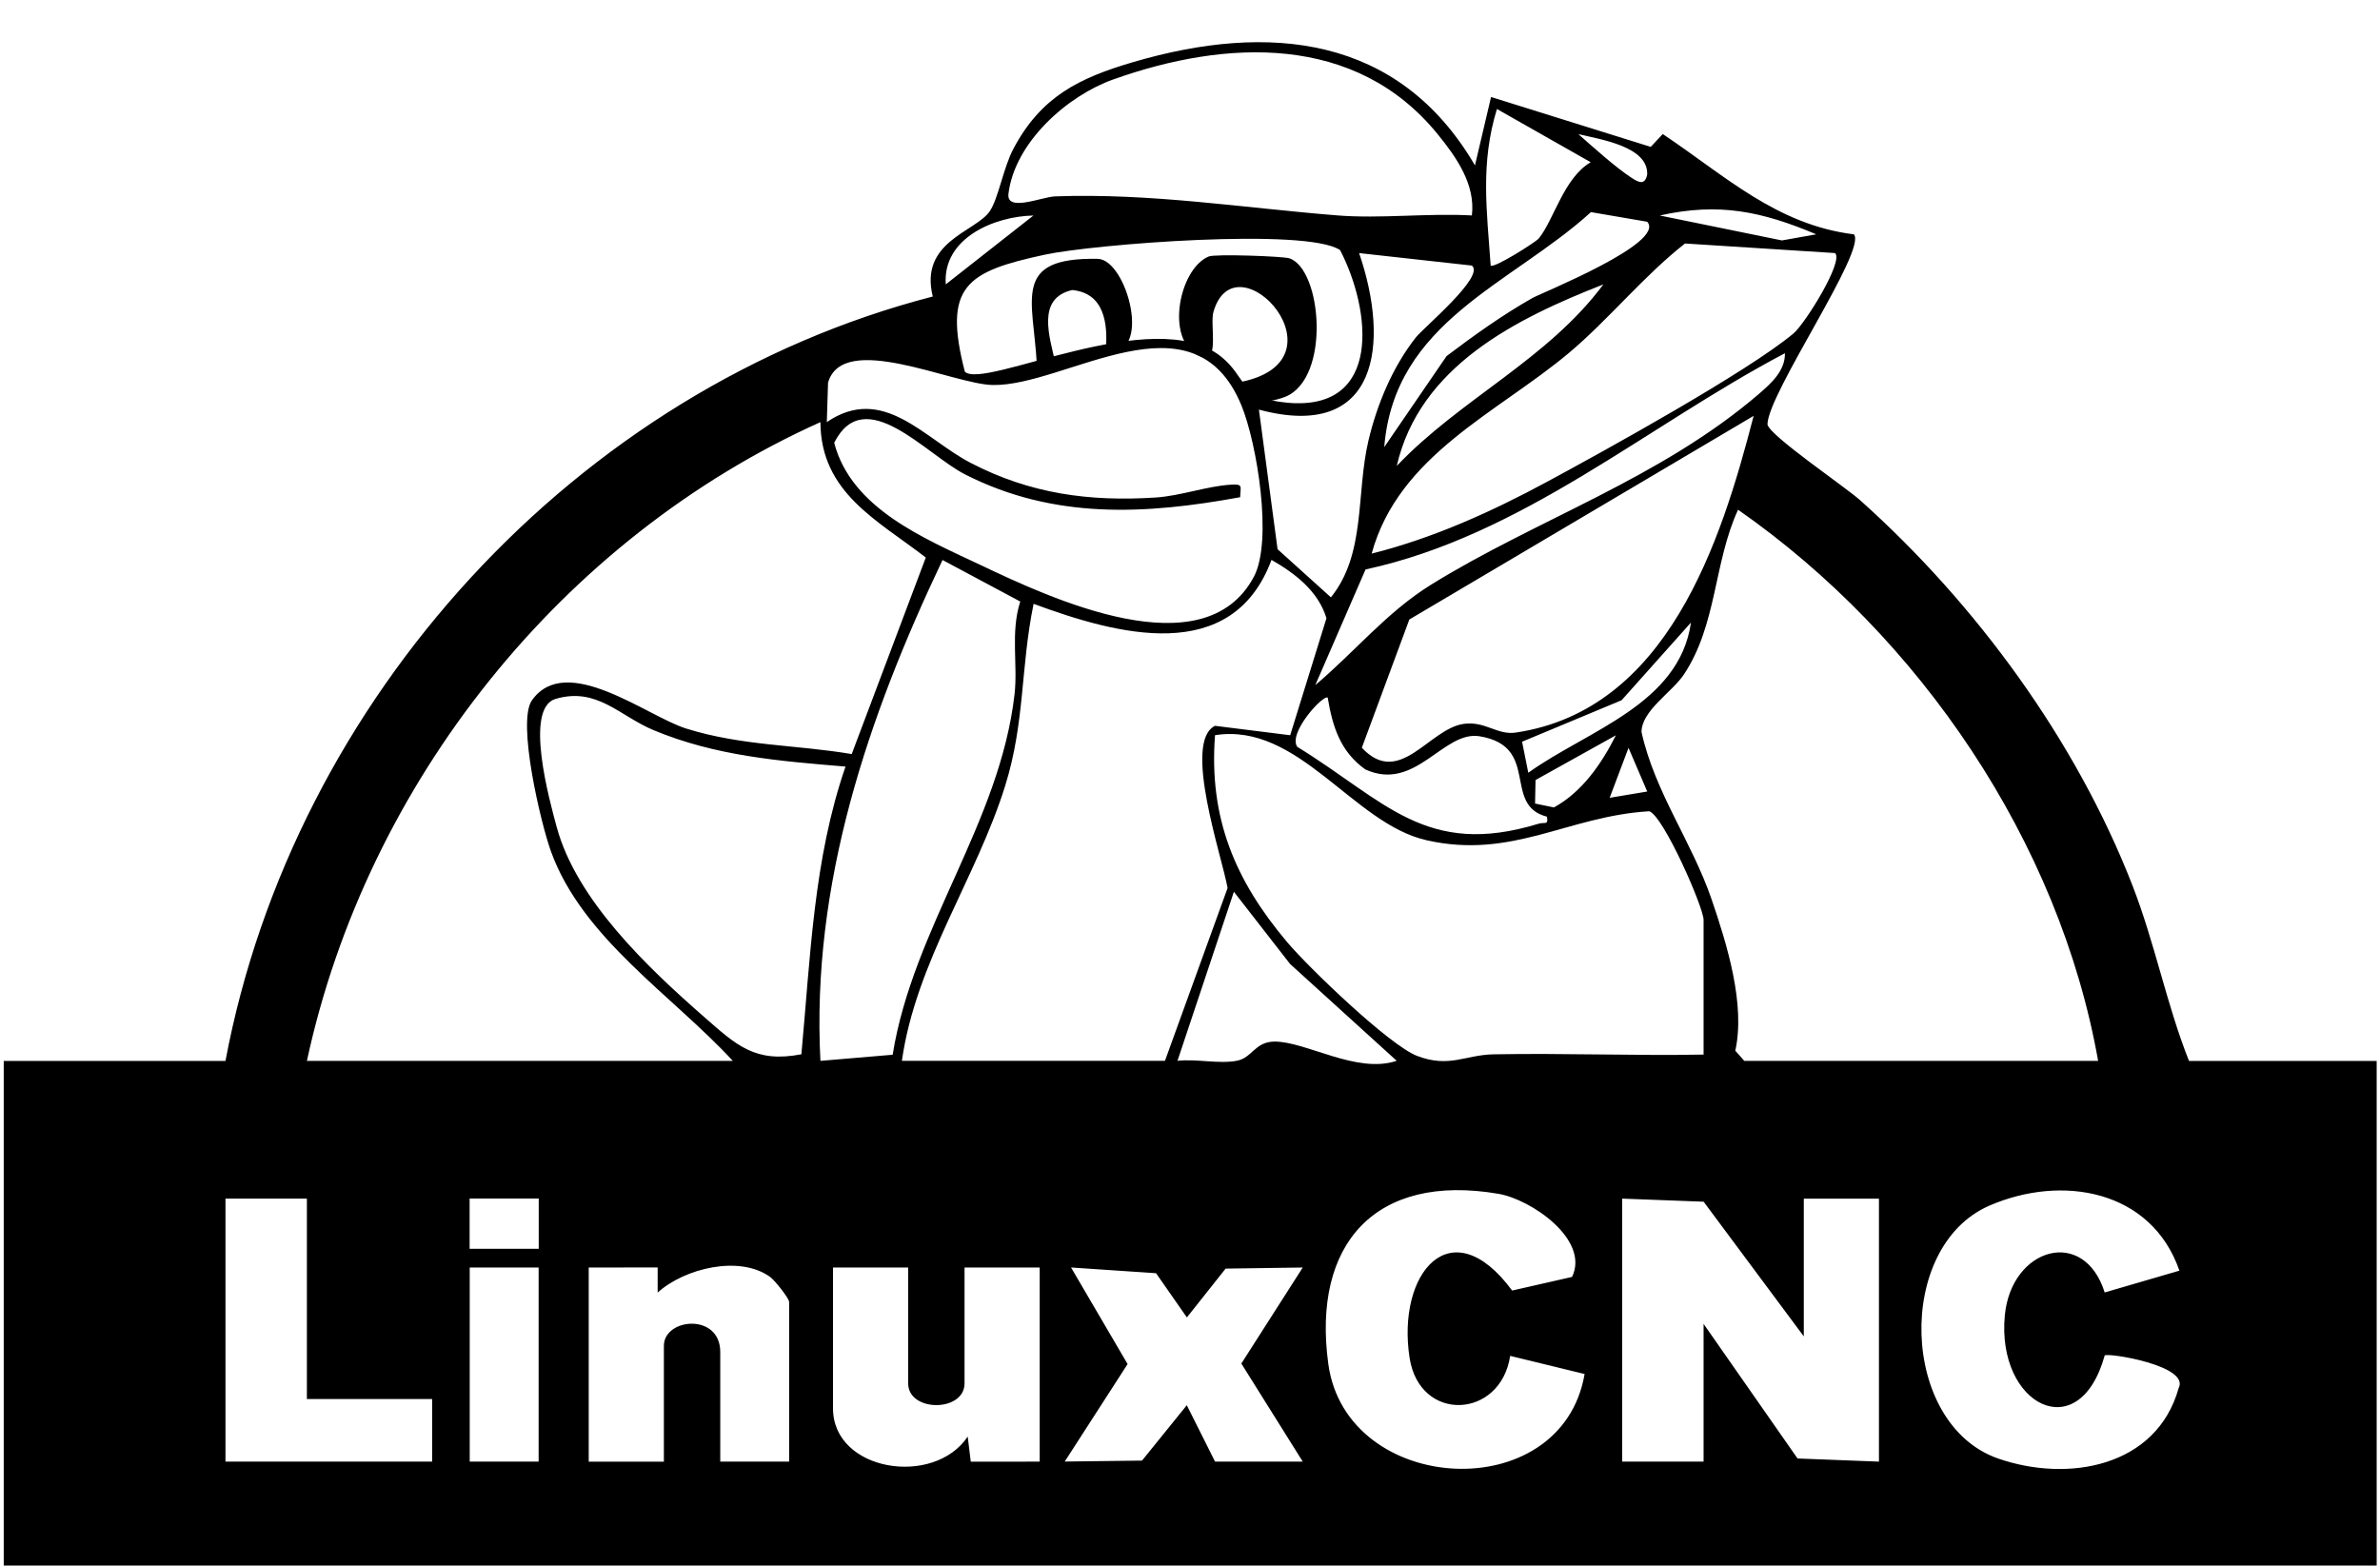 <?xml version="1.0" encoding="UTF-8"?>
<svg id="Layer_1" xmlns="http://www.w3.org/2000/svg" version="1.1" xmlns:xlink="http://www.w3.org/1999/xlink" viewBox="0 0 90.979 59.847">
  <!-- Generator: Adobe Illustrator 29.3.1, SVG Export Plug-In . SVG Version: 2.1.0 Build 151)  -->
  <defs>
    <clipPath id="clippath">
      <rect x=".143" width="90.766" height="59.872" fill="none"/>
    </clipPath>
    <clipPath id="clippath-1">
      <rect x=".143" width="90.709" height="60.678" fill="none"/>
    </clipPath>
  </defs>
  <g clip-path="url(#clippath)">
    <g clip-path="url(#clippath-1)">
      <path d="M83.677,40.554c-.849-2.131-1.305-4.506-2.158-6.699-2.163-5.562-5.98-10.766-10.408-14.729-.579-.519-3.465-2.469-3.547-2.901.01-1.182,3.821-6.684,3.304-7.267-2.96-.363-4.958-2.268-7.307-3.834l-.458.491-6.105-1.907-.615,2.614c-2.912-4.981-7.889-5.465-13.052-3.952-2.083.61-3.53,1.32-4.589,3.311-.386.726-.574,1.894-.903,2.388-.529.795-2.708,1.15-2.182,3.266-13.631,3.521-24.435,15.385-27.038,29.221H0v19.869l31.014-.009c2.061.378,4.057.999,6.195.707.782-.107,1.378-.609,2.169-.704,2.647-.317,5.512.176,8.137.256,1.801.055,3.75.066,5.532-.173.255.523.545.944.858,1.294.096-.074.192-.151.288-.228-.226-.299-.416-.674-.563-1.143h9.577l-4.537,2.047c-1.819.252-3.493.399-4.477-.904-.096.077-.192.153-.288.228,2.397,2.681,6.316.639,9.31-.765.299-.14.779-.606.831-.606h26.935v-19.869h-7.302ZM80.205,40.554h-13.527l-.344-.388c.392-1.769-.313-4.057-.905-5.785-.756-2.21-2.169-4.087-2.68-6.4.008-.82,1.161-1.513,1.614-2.189,1.274-1.903,1.143-4.28,2.077-6.307,6.948,4.845,12.28,12.694,13.764,21.069ZM62.252,28.586l.716,1.672-1.436.24.721-1.911ZM59.401,30.866l-.721-.149.018-.899,3.072-1.71c-.548,1.086-1.281,2.16-2.369,2.758ZM58.421,29.541l-.237-1.187,3.804-1.586,2.652-2.97c-.451,3.138-3.964,4.122-6.22,5.743ZM57.947,28.004c-.711.106-1.164-.44-1.98-.334-1.34.174-2.461,2.462-3.909.914l1.816-4.902,13.161-7.784c-1.252,4.865-3.309,11.244-9.089,12.106ZM52.197,29.416c1.919.872,2.975-1.501,4.365-1.27,2.34.389.851,2.633,2.573,3.074.063.341-.089.197-.322.269-4.313,1.321-5.873-.884-9.223-2.939-.365-.53.995-2.01,1.164-1.88.185,1.113.486,2.07,1.443,2.747ZM49.318,28.106l-2.873-.36c-1.25.613.277,5.022.481,6.201l-2.394,6.606h-10.056c.535-3.78,2.852-6.986,3.953-10.53.754-2.427.582-4.514,1.082-6.94,3.178,1.175,7.577,2.388,9.094-1.68.895.512,1.785,1.19,2.101,2.23l-1.387,4.473ZM47.168,34.091l2.146,2.758,4.076,3.702c-1.518.518-3.48-.747-4.678-.734-.744.008-.84.619-1.43.733-.672.13-1.562-.079-2.271.002l2.156-6.461ZM49.197,36.008c-1.988-2.36-2.992-4.742-2.751-7.904,3.197-.503,5.264,3.374,8.078,4.014,3.284.748,5.406-.924,8.522-1.106.546.186,2.076,3.672,2.076,4.155v5.147c-2.672.049-5.357-.061-8.031-.01-1.082.021-1.688.529-2.916.062-1.061-.403-4.156-3.383-4.978-4.358ZM67.258,15.041c-3.796,3.266-8.532,4.815-12.558,7.313-1.691,1.049-2.916,2.568-4.421,3.836l1.921-4.421c5.988-1.297,10.723-5.468,16.031-8.266.016.661-.52,1.147-.974,1.538ZM69.43,8.957l-1.313.234-4.67-.953c2.27-.508,3.901-.154,5.983.719ZM64.411,9.308l5.738.366c.338.322-1.158,2.713-1.592,3.075-1.764,1.472-7.175,4.459-9.415,5.667-2.133,1.15-4.348,2.154-6.708,2.747,1.032-3.77,4.803-5.379,7.534-7.666,1.498-1.255,2.867-2.954,4.443-4.188ZM53.393,17.812c.878-3.812,4.555-5.63,7.898-6.94-2.146,2.884-5.455,4.368-7.898,6.94ZM62.966,6.677c-.087.393-.291.321-.595.122-.611-.399-1.466-1.169-2.037-1.673.829.202,2.685.47,2.632,1.551ZM57.223,4.167l3.585,2.035c-1.028.594-1.407,2.203-1.987,2.915-.112.137-1.723,1.16-1.838,1.033-.147-2.11-.398-3.907.24-5.984ZM60.818,8.109l2.149.368c.735.81-4.05,2.723-4.386,2.914-1.151.653-2.23,1.425-3.284,2.222l-2.382,3.479c.389-4.814,4.848-6.211,7.904-8.984ZM54.114,12.91c-.879,1.118-1.48,2.557-1.805,3.941-.478,2.041-.09,4.319-1.433,5.984l-2.039-1.84-.713-5.336c4.574,1.226,5.016-2.528,3.83-5.984l4.31.477c.52.408-1.843,2.367-2.15,2.757ZM46.677,13.632c-2.56-2.055-9.064,1.285-9.795.576-.842-3.267.049-3.823,3.046-4.47,1.866-.403,10.023-1.047,11.299-.177,1.188,2.283,1.621,6.152-1.995,5.836-1.89-.165-1.548-.956-2.555-1.765ZM42.562,3.035c4.31-1.534,9.258-1.754,12.388,2.086.715.877,1.459,1.926,1.315,3.115-1.68-.095-3.482.131-5.147-.002-3.586-.286-7.122-.859-10.786-.727-.504.018-1.87.617-1.782-.102.24-1.959,2.237-3.739,4.012-4.371ZM39.504,8.239l-3.35,2.631c-.129-1.766,1.855-2.602,3.35-2.631ZM31.653,14.63c.569-1.979,4.764.059,6.295.088,2.798.054,7.668-3.675,9.504.772.6,1.454,1.208,5.188.479,6.558-1.909,3.585-7.793.809-10.429-.44-2.163-1.025-4.956-2.161-5.614-4.682,1.168-2.312,3.503.448,5.012,1.214,3.387,1.719,6.865,1.534,10.506.867.015-.427.121-.508-.357-.479-.905.054-1.921.428-2.866.49-2.545.166-4.81-.144-7.077-1.322-1.778-.924-3.349-3.025-5.5-1.56l.047-1.506ZM31.362,16.136c.01,2.7,2.193,3.757,4.028,5.177l-2.832,7.513c-2.128-.36-4.192-.308-6.327-.975-1.502-.469-4.582-2.934-5.897-1.08-.581.819.337,4.697.726,5.773,1.199,3.32,4.635,5.497,6.953,8.01H11.732c2.293-10.617,9.726-19.965,19.63-24.417ZM16.52,55.874h-7.901v-10.054h3.112v7.66h4.788v2.394ZM20.59,55.874h-2.634v-7.421h2.634v7.421ZM20.594,47.739h-2.642v-1.923h2.642v1.923ZM30.167,55.874h-2.634v-4.189c0-1.507-2.155-1.301-2.155-.239v4.429h-2.873v-7.421l2.635-.002v.96c1.027-.932,3.14-1.443,4.303-.594.182.133.723.816.723.953v6.104ZM30.634,40.302c-1.773.345-2.49-.354-3.706-1.417-2.166-1.894-4.894-4.476-5.65-7.278-.271-1.003-1.251-4.526-.043-4.889,1.578-.467,2.452.652,3.741,1.191,2.37.991,4.811,1.185,7.345,1.395-1.228,3.555-1.34,7.289-1.687,10.998ZM36.031,21.408l2.97,1.587c-.38,1.179-.087,2.399-.219,3.551-.562,4.905-3.879,8.927-4.659,13.774l-2.761.234c-.356-6.762,1.817-13.146,4.668-19.147ZM39.744,55.874l-2.635.002-.117-.959c-1.297,1.938-5.149,1.331-5.149-1.078v-5.386h2.873v4.429c0,1.108,2.155,1.108,2.155,0v-4.429h2.873v7.421ZM46.447,55.874l-1.08-2.156-1.712,2.117-2.954.036,2.403-3.726-2.162-3.692,3.25.219,1.178,1.69,1.481-1.866,2.948-.042-2.347,3.671,2.347,3.748h-3.352ZM52.93,60.255h1-1ZM50.777,52.143c-.629-4.595,1.802-7.312,6.507-6.506,1.247.214,3.493,1.75,2.811,3.176l-2.291.521c-2.339-3.163-4.422-.66-3.92,2.575.386,2.488,3.476,2.341,3.845-.077l2.845.693c-.878,5.123-9.107,4.652-9.797-.383ZM71.826,55.874l-3.112-.12-3.592-5.146v5.266h-3.112v-10.054l3.114.118,3.829,5.149v-5.266h2.873v10.054ZM83.281,53.068c-.847,3.018-4.238,3.616-6.906,2.685-3.743-1.307-3.942-8.095-.329-9.664,2.769-1.203,6.193-.612,7.265,2.485l-2.856.833c-.798-2.529-3.569-1.707-3.817.87-.331,3.437,2.84,5.072,3.817,1.538.127-.112,3.284.394,2.825,1.252Z"/>
      <path d="M47.573,15.301c.297.198,1.21.015,1.575-.139,1.724-.729,1.382-4.869.141-5.287-.236-.079-2.834-.174-3.085-.07-1.173.485-1.718,3.4-.223,3.858.631.168.266-1.263.405-1.741.861-2.974,5.328,1.934.907,2.706.095.159.229.638.282.673Z"/>
      <path d="M42.266,13.427c1.836.299.819-3.511-.303-3.532-3.294-.063-2.464,1.53-2.33,4.012l.717-.003c-.228-1.032-.742-2.501.638-2.817,1.23.119,1.374,1.287,1.279,2.34Z"/>
    </g>
  </g>
</svg>